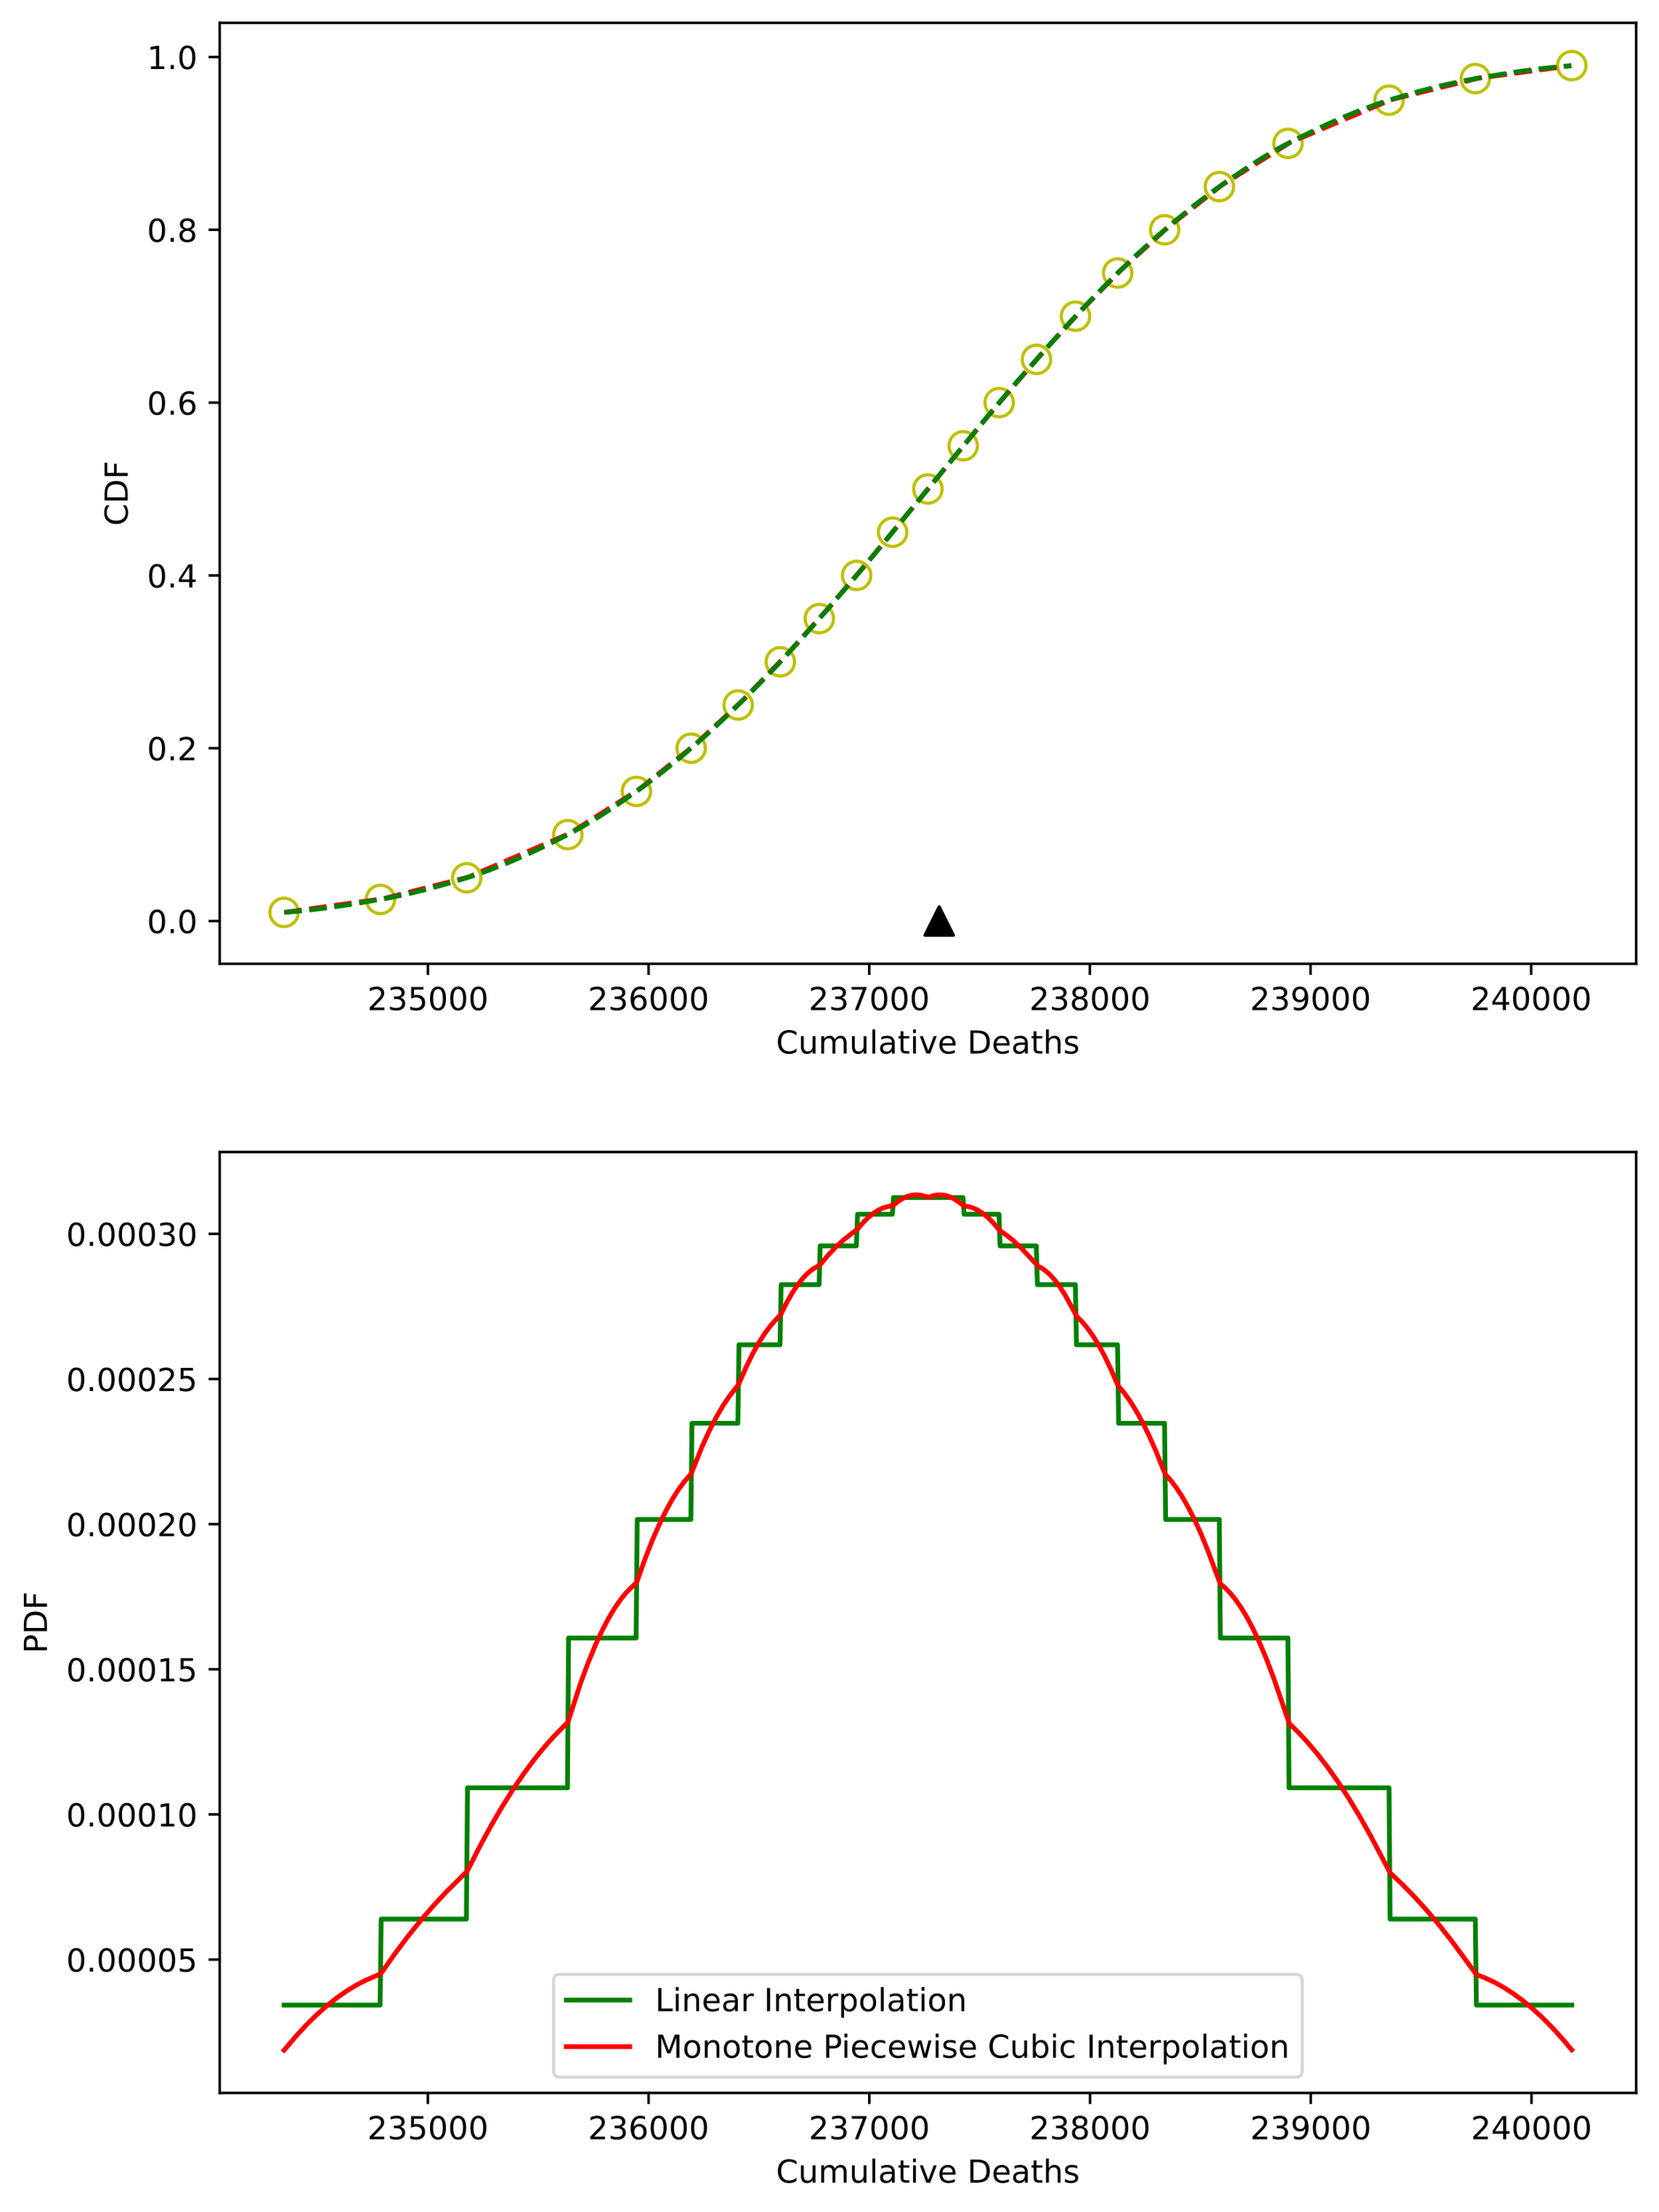 <?xml version="1.0" encoding="utf-8" standalone="no"?>
<!DOCTYPE svg PUBLIC "-//W3C//DTD SVG 1.1//EN"
  "http://www.w3.org/Graphics/SVG/1.1/DTD/svg11.dtd">
<!-- Created with matplotlib (https://matplotlib.org/) -->
<svg height="697.076pt" version="1.1" viewBox="0 0 522.831 697.076" width="522.831pt" xmlns="http://www.w3.org/2000/svg" xmlns:xlink="http://www.w3.org/1999/xlink">
 <defs>
  <style type="text/css">
*{stroke-linecap:butt;stroke-linejoin:round;}
  </style>
 </defs>
 <g id="figure_1">
  <g id="patch_1">
   <path d="M 0 697.076 
L 522.831 697.076 
L 522.831 0 
L 0 0 
z
" style="fill:#ffffff;"/>
  </g>
  <g id="axes_1">
   <g id="patch_2">
    <path d="M 69.231 303.709 
L 515.631 303.709 
L 515.631 7.2 
L 69.231 7.2 
z
" style="fill:#ffffff;"/>
   </g>
   <g id="PathCollection_1">
    <defs>
     <path d="M 0 4.472 
C 1.186 4.472 2.324 4.001 3.162 3.162 
C 4.001 2.324 4.472 1.186 4.472 0 
C 4.472 -1.186 4.001 -2.324 3.162 -3.162 
C 2.324 -4.001 1.186 -4.472 0 -4.472 
C -1.186 -4.472 -2.324 -4.001 -3.162 -3.162 
C -4.001 -2.324 -4.472 -1.186 -4.472 0 
C -4.472 1.186 -4.001 2.324 -3.162 3.162 
C -2.324 4.001 -1.186 4.472 0 4.472 
z
" id="C0_0_969ecefd0a"/>
    </defs>
    <g clip-path="url(#pbbb4de797e)">
     <use style="fill:none;stroke:#bfbf00;" x="89.522" xlink:href="#C0_0_969ecefd0a" y="287.509"/>
    </g>
    <g clip-path="url(#pbbb4de797e)">
     <use style="fill:none;stroke:#bfbf00;" x="119.91" xlink:href="#C0_0_969ecefd0a" y="283.424"/>
    </g>
    <g clip-path="url(#pbbb4de797e)">
     <use style="fill:none;stroke:#bfbf00;" x="147.099" xlink:href="#C0_0_969ecefd0a" y="276.618"/>
    </g>
    <g clip-path="url(#pbbb4de797e)">
     <use style="fill:none;stroke:#bfbf00;" x="178.947" xlink:href="#C0_0_969ecefd0a" y="263.004"/>
    </g>
    <g clip-path="url(#pbbb4de797e)">
     <use style="fill:none;stroke:#bfbf00;" x="200.573" xlink:href="#C0_0_969ecefd0a" y="249.39"/>
    </g>
    <g clip-path="url(#pbbb4de797e)">
     <use style="fill:none;stroke:#bfbf00;" x="217.818" xlink:href="#C0_0_969ecefd0a" y="235.776"/>
    </g>
    <g clip-path="url(#pbbb4de797e)">
     <use style="fill:none;stroke:#bfbf00;" x="232.629" xlink:href="#C0_0_969ecefd0a" y="222.162"/>
    </g>
    <g clip-path="url(#pbbb4de797e)">
     <use style="fill:none;stroke:#bfbf00;" x="245.911" xlink:href="#C0_0_969ecefd0a" y="208.548"/>
    </g>
    <g clip-path="url(#pbbb4de797e)">
     <use style="fill:none;stroke:#bfbf00;" x="258.219" xlink:href="#C0_0_969ecefd0a" y="194.935"/>
    </g>
    <g clip-path="url(#pbbb4de797e)">
     <use style="fill:none;stroke:#bfbf00;" x="269.971" xlink:href="#C0_0_969ecefd0a" y="181.321"/>
    </g>
    <g clip-path="url(#pbbb4de797e)">
     <use style="fill:none;stroke:#bfbf00;" x="281.305" xlink:href="#C0_0_969ecefd0a" y="167.707"/>
    </g>
    <g clip-path="url(#pbbb4de797e)">
     <use style="fill:none;stroke:#bfbf00;" x="292.431" xlink:href="#C0_0_969ecefd0a" y="154.093"/>
    </g>
    <g clip-path="url(#pbbb4de797e)">
     <use style="fill:none;stroke:#bfbf00;" x="303.557" xlink:href="#C0_0_969ecefd0a" y="140.479"/>
    </g>
    <g clip-path="url(#pbbb4de797e)">
     <use style="fill:none;stroke:#bfbf00;" x="314.892" xlink:href="#C0_0_969ecefd0a" y="126.866"/>
    </g>
    <g clip-path="url(#pbbb4de797e)">
     <use style="fill:none;stroke:#bfbf00;" x="326.643" xlink:href="#C0_0_969ecefd0a" y="113.252"/>
    </g>
    <g clip-path="url(#pbbb4de797e)">
     <use style="fill:none;stroke:#bfbf00;" x="338.952" xlink:href="#C0_0_969ecefd0a" y="99.638"/>
    </g>
    <g clip-path="url(#pbbb4de797e)">
     <use style="fill:none;stroke:#bfbf00;" x="352.233" xlink:href="#C0_0_969ecefd0a" y="86.024"/>
    </g>
    <g clip-path="url(#pbbb4de797e)">
     <use style="fill:none;stroke:#bfbf00;" x="367.044" xlink:href="#C0_0_969ecefd0a" y="72.41"/>
    </g>
    <g clip-path="url(#pbbb4de797e)">
     <use style="fill:none;stroke:#bfbf00;" x="384.29" xlink:href="#C0_0_969ecefd0a" y="58.796"/>
    </g>
    <g clip-path="url(#pbbb4de797e)">
     <use style="fill:none;stroke:#bfbf00;" x="405.916" xlink:href="#C0_0_969ecefd0a" y="45.183"/>
    </g>
    <g clip-path="url(#pbbb4de797e)">
     <use style="fill:none;stroke:#bfbf00;" x="437.764" xlink:href="#C0_0_969ecefd0a" y="31.569"/>
    </g>
    <g clip-path="url(#pbbb4de797e)">
     <use style="fill:none;stroke:#bfbf00;" x="464.953" xlink:href="#C0_0_969ecefd0a" y="24.762"/>
    </g>
    <g clip-path="url(#pbbb4de797e)">
     <use style="fill:none;stroke:#bfbf00;" x="495.34" xlink:href="#C0_0_969ecefd0a" y="20.678"/>
    </g>
   </g>
   <g id="PathCollection_2">
    <defs>
     <path d="M 0 -4.472 
L -4.472 4.472 
L 4.472 4.472 
z
" id="m67297401b1" style="stroke:#000000;"/>
    </defs>
    <g clip-path="url(#pbbb4de797e)">
     <use style="stroke:#000000;" x="295.978" xlink:href="#m67297401b1" y="290.231"/>
    </g>
   </g>
   <g id="matplotlib.axis_1">
    <g id="xtick_1">
     <g id="line2d_1">
      <defs>
       <path d="M 0 0 
L 0 3.5 
" id="m79d4f88372" style="stroke:#000000;stroke-width:0.8;"/>
      </defs>
      <g>
       <use style="stroke:#000000;stroke-width:0.8;" x="134.86" xlink:href="#m79d4f88372" y="303.709"/>
      </g>
     </g>
     <g id="text_1">
      <!-- 235000 -->
      <defs>
       <path d="M 19.188 8.297 
L 53.609 8.297 
L 53.609 0 
L 7.328 0 
L 7.328 8.297 
Q 12.938 14.109 22.625 23.891 
Q 32.328 33.688 34.812 36.531 
Q 39.547 41.844 41.422 45.531 
Q 43.312 49.219 43.312 52.781 
Q 43.312 58.594 39.234 62.25 
Q 35.156 65.922 28.609 65.922 
Q 23.969 65.922 18.812 64.312 
Q 13.672 62.703 7.812 59.422 
L 7.812 69.391 
Q 13.766 71.781 18.938 73 
Q 24.125 74.219 28.422 74.219 
Q 39.75 74.219 46.484 68.547 
Q 53.219 62.891 53.219 53.422 
Q 53.219 48.922 51.531 44.891 
Q 49.859 40.875 45.406 35.406 
Q 44.188 33.984 37.641 27.219 
Q 31.109 20.453 19.188 8.297 
z
" id="DejaVuSans-50"/>
       <path d="M 40.578 39.312 
Q 47.656 37.797 51.625 33 
Q 55.609 28.219 55.609 21.188 
Q 55.609 10.406 48.188 4.484 
Q 40.766 -1.422 27.094 -1.422 
Q 22.516 -1.422 17.656 -0.516 
Q 12.797 0.391 7.625 2.203 
L 7.625 11.719 
Q 11.719 9.328 16.594 8.109 
Q 21.484 6.891 26.812 6.891 
Q 36.078 6.891 40.938 10.547 
Q 45.797 14.203 45.797 21.188 
Q 45.797 27.641 41.281 31.266 
Q 36.766 34.906 28.719 34.906 
L 20.219 34.906 
L 20.219 43.016 
L 29.109 43.016 
Q 36.375 43.016 40.234 45.922 
Q 44.094 48.828 44.094 54.297 
Q 44.094 59.906 40.109 62.906 
Q 36.141 65.922 28.719 65.922 
Q 24.656 65.922 20.016 65.031 
Q 15.375 64.156 9.812 62.312 
L 9.812 71.094 
Q 15.438 72.656 20.344 73.438 
Q 25.25 74.219 29.594 74.219 
Q 40.828 74.219 47.359 69.109 
Q 53.906 64.016 53.906 55.328 
Q 53.906 49.266 50.438 45.094 
Q 46.969 40.922 40.578 39.312 
z
" id="DejaVuSans-51"/>
       <path d="M 10.797 72.906 
L 49.516 72.906 
L 49.516 64.594 
L 19.828 64.594 
L 19.828 46.734 
Q 21.969 47.469 24.109 47.828 
Q 26.266 48.188 28.422 48.188 
Q 40.625 48.188 47.75 41.5 
Q 54.891 34.812 54.891 23.391 
Q 54.891 11.625 47.562 5.094 
Q 40.234 -1.422 26.906 -1.422 
Q 22.312 -1.422 17.547 -0.641 
Q 12.797 0.141 7.719 1.703 
L 7.719 11.625 
Q 12.109 9.234 16.797 8.062 
Q 21.484 6.891 26.703 6.891 
Q 35.156 6.891 40.078 11.328 
Q 45.016 15.766 45.016 23.391 
Q 45.016 31 40.078 35.438 
Q 35.156 39.891 26.703 39.891 
Q 22.75 39.891 18.812 39.016 
Q 14.891 38.141 10.797 36.281 
z
" id="DejaVuSans-53"/>
       <path d="M 31.781 66.406 
Q 24.172 66.406 20.328 58.906 
Q 16.5 51.422 16.5 36.375 
Q 16.5 21.391 20.328 13.891 
Q 24.172 6.391 31.781 6.391 
Q 39.453 6.391 43.281 13.891 
Q 47.125 21.391 47.125 36.375 
Q 47.125 51.422 43.281 58.906 
Q 39.453 66.406 31.781 66.406 
z
M 31.781 74.219 
Q 44.047 74.219 50.516 64.516 
Q 56.984 54.828 56.984 36.375 
Q 56.984 17.969 50.516 8.266 
Q 44.047 -1.422 31.781 -1.422 
Q 19.531 -1.422 13.062 8.266 
Q 6.594 17.969 6.594 36.375 
Q 6.594 54.828 13.062 64.516 
Q 19.531 74.219 31.781 74.219 
z
" id="DejaVuSans-48"/>
      </defs>
      <g transform="translate(115.773 318.308)scale(0.1 -0.1)">
       <use xlink:href="#DejaVuSans-50"/>
       <use x="63.623" xlink:href="#DejaVuSans-51"/>
       <use x="127.246" xlink:href="#DejaVuSans-53"/>
       <use x="190.869" xlink:href="#DejaVuSans-48"/>
       <use x="254.492" xlink:href="#DejaVuSans-48"/>
       <use x="318.115" xlink:href="#DejaVuSans-48"/>
      </g>
     </g>
    </g>
    <g id="xtick_2">
     <g id="line2d_2">
      <g>
       <use style="stroke:#000000;stroke-width:0.8;" x="204.397" xlink:href="#m79d4f88372" y="303.709"/>
      </g>
     </g>
     <g id="text_2">
      <!-- 236000 -->
      <defs>
       <path d="M 33.016 40.375 
Q 26.375 40.375 22.484 35.828 
Q 18.609 31.297 18.609 23.391 
Q 18.609 15.531 22.484 10.953 
Q 26.375 6.391 33.016 6.391 
Q 39.656 6.391 43.531 10.953 
Q 47.406 15.531 47.406 23.391 
Q 47.406 31.297 43.531 35.828 
Q 39.656 40.375 33.016 40.375 
z
M 52.594 71.297 
L 52.594 62.312 
Q 48.875 64.062 45.094 64.984 
Q 41.312 65.922 37.594 65.922 
Q 27.828 65.922 22.672 59.328 
Q 17.531 52.734 16.797 39.406 
Q 19.672 43.656 24.016 45.922 
Q 28.375 48.188 33.594 48.188 
Q 44.578 48.188 50.953 41.516 
Q 57.328 34.859 57.328 23.391 
Q 57.328 12.156 50.688 5.359 
Q 44.047 -1.422 33.016 -1.422 
Q 20.359 -1.422 13.672 8.266 
Q 6.984 17.969 6.984 36.375 
Q 6.984 53.656 15.188 63.938 
Q 23.391 74.219 37.203 74.219 
Q 40.922 74.219 44.703 73.484 
Q 48.484 72.75 52.594 71.297 
z
" id="DejaVuSans-54"/>
      </defs>
      <g transform="translate(185.31 318.308)scale(0.1 -0.1)">
       <use xlink:href="#DejaVuSans-50"/>
       <use x="63.623" xlink:href="#DejaVuSans-51"/>
       <use x="127.246" xlink:href="#DejaVuSans-54"/>
       <use x="190.869" xlink:href="#DejaVuSans-48"/>
       <use x="254.492" xlink:href="#DejaVuSans-48"/>
       <use x="318.115" xlink:href="#DejaVuSans-48"/>
      </g>
     </g>
    </g>
    <g id="xtick_3">
     <g id="line2d_3">
      <g>
       <use style="stroke:#000000;stroke-width:0.8;" x="273.934" xlink:href="#m79d4f88372" y="303.709"/>
      </g>
     </g>
     <g id="text_3">
      <!-- 237000 -->
      <defs>
       <path d="M 8.203 72.906 
L 55.078 72.906 
L 55.078 68.703 
L 28.609 0 
L 18.312 0 
L 43.219 64.594 
L 8.203 64.594 
z
" id="DejaVuSans-55"/>
      </defs>
      <g transform="translate(254.847 318.308)scale(0.1 -0.1)">
       <use xlink:href="#DejaVuSans-50"/>
       <use x="63.623" xlink:href="#DejaVuSans-51"/>
       <use x="127.246" xlink:href="#DejaVuSans-55"/>
       <use x="190.869" xlink:href="#DejaVuSans-48"/>
       <use x="254.492" xlink:href="#DejaVuSans-48"/>
       <use x="318.115" xlink:href="#DejaVuSans-48"/>
      </g>
     </g>
    </g>
    <g id="xtick_4">
     <g id="line2d_4">
      <g>
       <use style="stroke:#000000;stroke-width:0.8;" x="343.471" xlink:href="#m79d4f88372" y="303.709"/>
      </g>
     </g>
     <g id="text_4">
      <!-- 238000 -->
      <defs>
       <path d="M 31.781 34.625 
Q 24.75 34.625 20.719 30.859 
Q 16.703 27.094 16.703 20.516 
Q 16.703 13.922 20.719 10.156 
Q 24.75 6.391 31.781 6.391 
Q 38.812 6.391 42.859 10.172 
Q 46.922 13.969 46.922 20.516 
Q 46.922 27.094 42.891 30.859 
Q 38.875 34.625 31.781 34.625 
z
M 21.922 38.812 
Q 15.578 40.375 12.031 44.719 
Q 8.5 49.078 8.5 55.328 
Q 8.5 64.062 14.719 69.141 
Q 20.953 74.219 31.781 74.219 
Q 42.672 74.219 48.875 69.141 
Q 55.078 64.062 55.078 55.328 
Q 55.078 49.078 51.531 44.719 
Q 48 40.375 41.703 38.812 
Q 48.828 37.156 52.797 32.312 
Q 56.781 27.484 56.781 20.516 
Q 56.781 9.906 50.312 4.234 
Q 43.844 -1.422 31.781 -1.422 
Q 19.734 -1.422 13.25 4.234 
Q 6.781 9.906 6.781 20.516 
Q 6.781 27.484 10.781 32.312 
Q 14.797 37.156 21.922 38.812 
z
M 18.312 54.391 
Q 18.312 48.734 21.844 45.562 
Q 25.391 42.391 31.781 42.391 
Q 38.141 42.391 41.719 45.562 
Q 45.312 48.734 45.312 54.391 
Q 45.312 60.062 41.719 63.234 
Q 38.141 66.406 31.781 66.406 
Q 25.391 66.406 21.844 63.234 
Q 18.312 60.062 18.312 54.391 
z
" id="DejaVuSans-56"/>
      </defs>
      <g transform="translate(324.384 318.308)scale(0.1 -0.1)">
       <use xlink:href="#DejaVuSans-50"/>
       <use x="63.623" xlink:href="#DejaVuSans-51"/>
       <use x="127.246" xlink:href="#DejaVuSans-56"/>
       <use x="190.869" xlink:href="#DejaVuSans-48"/>
       <use x="254.492" xlink:href="#DejaVuSans-48"/>
       <use x="318.115" xlink:href="#DejaVuSans-48"/>
      </g>
     </g>
    </g>
    <g id="xtick_5">
     <g id="line2d_5">
      <g>
       <use style="stroke:#000000;stroke-width:0.8;" x="413.008" xlink:href="#m79d4f88372" y="303.709"/>
      </g>
     </g>
     <g id="text_5">
      <!-- 239000 -->
      <defs>
       <path d="M 10.984 1.516 
L 10.984 10.5 
Q 14.703 8.734 18.5 7.812 
Q 22.312 6.891 25.984 6.891 
Q 35.75 6.891 40.891 13.453 
Q 46.047 20.016 46.781 33.406 
Q 43.953 29.203 39.594 26.953 
Q 35.25 24.703 29.984 24.703 
Q 19.047 24.703 12.672 31.312 
Q 6.297 37.938 6.297 49.422 
Q 6.297 60.641 12.938 67.422 
Q 19.578 74.219 30.609 74.219 
Q 43.266 74.219 49.922 64.516 
Q 56.594 54.828 56.594 36.375 
Q 56.594 19.141 48.406 8.859 
Q 40.234 -1.422 26.422 -1.422 
Q 22.703 -1.422 18.891 -0.688 
Q 15.094 0.047 10.984 1.516 
z
M 30.609 32.422 
Q 37.25 32.422 41.125 36.953 
Q 45.016 41.5 45.016 49.422 
Q 45.016 57.281 41.125 61.844 
Q 37.25 66.406 30.609 66.406 
Q 23.969 66.406 20.094 61.844 
Q 16.219 57.281 16.219 49.422 
Q 16.219 41.5 20.094 36.953 
Q 23.969 32.422 30.609 32.422 
z
" id="DejaVuSans-57"/>
      </defs>
      <g transform="translate(393.921 318.308)scale(0.1 -0.1)">
       <use xlink:href="#DejaVuSans-50"/>
       <use x="63.623" xlink:href="#DejaVuSans-51"/>
       <use x="127.246" xlink:href="#DejaVuSans-57"/>
       <use x="190.869" xlink:href="#DejaVuSans-48"/>
       <use x="254.492" xlink:href="#DejaVuSans-48"/>
       <use x="318.115" xlink:href="#DejaVuSans-48"/>
      </g>
     </g>
    </g>
    <g id="xtick_6">
     <g id="line2d_6">
      <g>
       <use style="stroke:#000000;stroke-width:0.8;" x="482.546" xlink:href="#m79d4f88372" y="303.709"/>
      </g>
     </g>
     <g id="text_6">
      <!-- 240000 -->
      <defs>
       <path d="M 37.797 64.312 
L 12.891 25.391 
L 37.797 25.391 
z
M 35.203 72.906 
L 47.609 72.906 
L 47.609 25.391 
L 58.016 25.391 
L 58.016 17.188 
L 47.609 17.188 
L 47.609 0 
L 37.797 0 
L 37.797 17.188 
L 4.891 17.188 
L 4.891 26.703 
z
" id="DejaVuSans-52"/>
      </defs>
      <g transform="translate(463.458 318.308)scale(0.1 -0.1)">
       <use xlink:href="#DejaVuSans-50"/>
       <use x="63.623" xlink:href="#DejaVuSans-52"/>
       <use x="127.246" xlink:href="#DejaVuSans-48"/>
       <use x="190.869" xlink:href="#DejaVuSans-48"/>
       <use x="254.492" xlink:href="#DejaVuSans-48"/>
       <use x="318.115" xlink:href="#DejaVuSans-48"/>
      </g>
     </g>
    </g>
    <g id="text_7">
     <!-- Cumulative Deaths -->
     <defs>
      <path d="M 64.406 67.281 
L 64.406 56.891 
Q 59.422 61.531 53.781 63.812 
Q 48.141 66.109 41.797 66.109 
Q 29.297 66.109 22.656 58.469 
Q 16.016 50.828 16.016 36.375 
Q 16.016 21.969 22.656 14.328 
Q 29.297 6.688 41.797 6.688 
Q 48.141 6.688 53.781 8.984 
Q 59.422 11.281 64.406 15.922 
L 64.406 5.609 
Q 59.234 2.094 53.438 0.328 
Q 47.656 -1.422 41.219 -1.422 
Q 24.656 -1.422 15.125 8.703 
Q 5.609 18.844 5.609 36.375 
Q 5.609 53.953 15.125 64.078 
Q 24.656 74.219 41.219 74.219 
Q 47.75 74.219 53.531 72.484 
Q 59.328 70.75 64.406 67.281 
z
" id="DejaVuSans-67"/>
      <path d="M 8.5 21.578 
L 8.5 54.688 
L 17.484 54.688 
L 17.484 21.922 
Q 17.484 14.156 20.5 10.266 
Q 23.531 6.391 29.594 6.391 
Q 36.859 6.391 41.078 11.031 
Q 45.312 15.672 45.312 23.688 
L 45.312 54.688 
L 54.297 54.688 
L 54.297 0 
L 45.312 0 
L 45.312 8.406 
Q 42.047 3.422 37.719 1 
Q 33.406 -1.422 27.688 -1.422 
Q 18.266 -1.422 13.375 4.438 
Q 8.5 10.297 8.5 21.578 
z
M 31.109 56 
z
" id="DejaVuSans-117"/>
      <path d="M 52 44.188 
Q 55.375 50.25 60.062 53.125 
Q 64.75 56 71.094 56 
Q 79.641 56 84.281 50.016 
Q 88.922 44.047 88.922 33.016 
L 88.922 0 
L 79.891 0 
L 79.891 32.719 
Q 79.891 40.578 77.094 44.375 
Q 74.312 48.188 68.609 48.188 
Q 61.625 48.188 57.562 43.547 
Q 53.516 38.922 53.516 30.906 
L 53.516 0 
L 44.484 0 
L 44.484 32.719 
Q 44.484 40.625 41.703 44.406 
Q 38.922 48.188 33.109 48.188 
Q 26.219 48.188 22.156 43.531 
Q 18.109 38.875 18.109 30.906 
L 18.109 0 
L 9.078 0 
L 9.078 54.688 
L 18.109 54.688 
L 18.109 46.188 
Q 21.188 51.219 25.484 53.609 
Q 29.781 56 35.688 56 
Q 41.656 56 45.828 52.969 
Q 50 49.953 52 44.188 
z
" id="DejaVuSans-109"/>
      <path d="M 9.422 75.984 
L 18.406 75.984 
L 18.406 0 
L 9.422 0 
z
" id="DejaVuSans-108"/>
      <path d="M 34.281 27.484 
Q 23.391 27.484 19.188 25 
Q 14.984 22.516 14.984 16.5 
Q 14.984 11.719 18.141 8.906 
Q 21.297 6.109 26.703 6.109 
Q 34.188 6.109 38.703 11.406 
Q 43.219 16.703 43.219 25.484 
L 43.219 27.484 
z
M 52.203 31.203 
L 52.203 0 
L 43.219 0 
L 43.219 8.297 
Q 40.141 3.328 35.547 0.953 
Q 30.953 -1.422 24.312 -1.422 
Q 15.922 -1.422 10.953 3.297 
Q 6 8.016 6 15.922 
Q 6 25.141 12.172 29.828 
Q 18.359 34.516 30.609 34.516 
L 43.219 34.516 
L 43.219 35.406 
Q 43.219 41.609 39.141 45 
Q 35.062 48.391 27.688 48.391 
Q 23 48.391 18.547 47.266 
Q 14.109 46.141 10.016 43.891 
L 10.016 52.203 
Q 14.938 54.109 19.578 55.047 
Q 24.219 56 28.609 56 
Q 40.484 56 46.344 49.844 
Q 52.203 43.703 52.203 31.203 
z
" id="DejaVuSans-97"/>
      <path d="M 18.312 70.219 
L 18.312 54.688 
L 36.812 54.688 
L 36.812 47.703 
L 18.312 47.703 
L 18.312 18.016 
Q 18.312 11.328 20.141 9.422 
Q 21.969 7.516 27.594 7.516 
L 36.812 7.516 
L 36.812 0 
L 27.594 0 
Q 17.188 0 13.234 3.875 
Q 9.281 7.766 9.281 18.016 
L 9.281 47.703 
L 2.688 47.703 
L 2.688 54.688 
L 9.281 54.688 
L 9.281 70.219 
z
" id="DejaVuSans-116"/>
      <path d="M 9.422 54.688 
L 18.406 54.688 
L 18.406 0 
L 9.422 0 
z
M 9.422 75.984 
L 18.406 75.984 
L 18.406 64.594 
L 9.422 64.594 
z
" id="DejaVuSans-105"/>
      <path d="M 2.984 54.688 
L 12.5 54.688 
L 29.594 8.797 
L 46.688 54.688 
L 56.203 54.688 
L 35.688 0 
L 23.484 0 
z
" id="DejaVuSans-118"/>
      <path d="M 56.203 29.594 
L 56.203 25.203 
L 14.891 25.203 
Q 15.484 15.922 20.484 11.062 
Q 25.484 6.203 34.422 6.203 
Q 39.594 6.203 44.453 7.469 
Q 49.312 8.734 54.109 11.281 
L 54.109 2.781 
Q 49.266 0.734 44.188 -0.344 
Q 39.109 -1.422 33.891 -1.422 
Q 20.797 -1.422 13.156 6.188 
Q 5.516 13.812 5.516 26.812 
Q 5.516 40.234 12.766 48.109 
Q 20.016 56 32.328 56 
Q 43.359 56 49.781 48.891 
Q 56.203 41.797 56.203 29.594 
z
M 47.219 32.234 
Q 47.125 39.594 43.094 43.984 
Q 39.062 48.391 32.422 48.391 
Q 24.906 48.391 20.391 44.141 
Q 15.875 39.891 15.188 32.172 
z
" id="DejaVuSans-101"/>
      <path id="DejaVuSans-32"/>
      <path d="M 19.672 64.797 
L 19.672 8.109 
L 31.594 8.109 
Q 46.688 8.109 53.688 14.938 
Q 60.688 21.781 60.688 36.531 
Q 60.688 51.172 53.688 57.984 
Q 46.688 64.797 31.594 64.797 
z
M 9.812 72.906 
L 30.078 72.906 
Q 51.266 72.906 61.172 64.094 
Q 71.094 55.281 71.094 36.531 
Q 71.094 17.672 61.125 8.828 
Q 51.172 0 30.078 0 
L 9.812 0 
z
" id="DejaVuSans-68"/>
      <path d="M 54.891 33.016 
L 54.891 0 
L 45.906 0 
L 45.906 32.719 
Q 45.906 40.484 42.875 44.328 
Q 39.844 48.188 33.797 48.188 
Q 26.516 48.188 22.312 43.547 
Q 18.109 38.922 18.109 30.906 
L 18.109 0 
L 9.078 0 
L 9.078 75.984 
L 18.109 75.984 
L 18.109 46.188 
Q 21.344 51.125 25.703 53.562 
Q 30.078 56 35.797 56 
Q 45.219 56 50.047 50.172 
Q 54.891 44.344 54.891 33.016 
z
" id="DejaVuSans-104"/>
      <path d="M 44.281 53.078 
L 44.281 44.578 
Q 40.484 46.531 36.375 47.5 
Q 32.281 48.484 27.875 48.484 
Q 21.188 48.484 17.844 46.438 
Q 14.5 44.391 14.5 40.281 
Q 14.5 37.156 16.891 35.375 
Q 19.281 33.594 26.516 31.984 
L 29.594 31.297 
Q 39.156 29.25 43.188 25.516 
Q 47.219 21.781 47.219 15.094 
Q 47.219 7.469 41.188 3.016 
Q 35.156 -1.422 24.609 -1.422 
Q 20.219 -1.422 15.453 -0.562 
Q 10.688 0.297 5.422 2 
L 5.422 11.281 
Q 10.406 8.688 15.234 7.391 
Q 20.062 6.109 24.812 6.109 
Q 31.156 6.109 34.562 8.281 
Q 37.984 10.453 37.984 14.406 
Q 37.984 18.062 35.516 20.016 
Q 33.062 21.969 24.703 23.781 
L 21.578 24.516 
Q 13.234 26.266 9.516 29.906 
Q 5.812 33.547 5.812 39.891 
Q 5.812 47.609 11.281 51.797 
Q 16.75 56 26.812 56 
Q 31.781 56 36.172 55.266 
Q 40.578 54.547 44.281 53.078 
z
" id="DejaVuSans-115"/>
     </defs>
     <g transform="translate(244.58 331.986)scale(0.1 -0.1)">
      <use xlink:href="#DejaVuSans-67"/>
      <use x="69.824" xlink:href="#DejaVuSans-117"/>
      <use x="133.203" xlink:href="#DejaVuSans-109"/>
      <use x="230.615" xlink:href="#DejaVuSans-117"/>
      <use x="293.994" xlink:href="#DejaVuSans-108"/>
      <use x="321.777" xlink:href="#DejaVuSans-97"/>
      <use x="383.057" xlink:href="#DejaVuSans-116"/>
      <use x="422.266" xlink:href="#DejaVuSans-105"/>
      <use x="450.049" xlink:href="#DejaVuSans-118"/>
      <use x="509.229" xlink:href="#DejaVuSans-101"/>
      <use x="570.752" xlink:href="#DejaVuSans-32"/>
      <use x="602.539" xlink:href="#DejaVuSans-68"/>
      <use x="679.541" xlink:href="#DejaVuSans-101"/>
      <use x="741.064" xlink:href="#DejaVuSans-97"/>
      <use x="802.344" xlink:href="#DejaVuSans-116"/>
      <use x="841.553" xlink:href="#DejaVuSans-104"/>
      <use x="904.932" xlink:href="#DejaVuSans-115"/>
     </g>
    </g>
   </g>
   <g id="matplotlib.axis_2">
    <g id="ytick_1">
     <g id="line2d_7">
      <defs>
       <path d="M 0 0 
L -3.5 0 
" id="ma97a678e8d" style="stroke:#000000;stroke-width:0.8;"/>
      </defs>
      <g>
       <use style="stroke:#000000;stroke-width:0.8;" x="69.231" xlink:href="#ma97a678e8d" y="290.231"/>
      </g>
     </g>
     <g id="text_8">
      <!-- 0.0 -->
      <defs>
       <path d="M 10.688 12.406 
L 21 12.406 
L 21 0 
L 10.688 0 
z
" id="DejaVuSans-46"/>
      </defs>
      <g transform="translate(46.328 294.031)scale(0.1 -0.1)">
       <use xlink:href="#DejaVuSans-48"/>
       <use x="63.623" xlink:href="#DejaVuSans-46"/>
       <use x="95.41" xlink:href="#DejaVuSans-48"/>
      </g>
     </g>
    </g>
    <g id="ytick_2">
     <g id="line2d_8">
      <g>
       <use style="stroke:#000000;stroke-width:0.8;" x="69.231" xlink:href="#ma97a678e8d" y="235.776"/>
      </g>
     </g>
     <g id="text_9">
      <!-- 0.2 -->
      <g transform="translate(46.328 239.575)scale(0.1 -0.1)">
       <use xlink:href="#DejaVuSans-48"/>
       <use x="63.623" xlink:href="#DejaVuSans-46"/>
       <use x="95.41" xlink:href="#DejaVuSans-50"/>
      </g>
     </g>
    </g>
    <g id="ytick_3">
     <g id="line2d_9">
      <g>
       <use style="stroke:#000000;stroke-width:0.8;" x="69.231" xlink:href="#ma97a678e8d" y="181.321"/>
      </g>
     </g>
     <g id="text_10">
      <!-- 0.4 -->
      <g transform="translate(46.328 185.12)scale(0.1 -0.1)">
       <use xlink:href="#DejaVuSans-48"/>
       <use x="63.623" xlink:href="#DejaVuSans-46"/>
       <use x="95.41" xlink:href="#DejaVuSans-52"/>
      </g>
     </g>
    </g>
    <g id="ytick_4">
     <g id="line2d_10">
      <g>
       <use style="stroke:#000000;stroke-width:0.8;" x="69.231" xlink:href="#ma97a678e8d" y="126.866"/>
      </g>
     </g>
     <g id="text_11">
      <!-- 0.6 -->
      <g transform="translate(46.328 130.665)scale(0.1 -0.1)">
       <use xlink:href="#DejaVuSans-48"/>
       <use x="63.623" xlink:href="#DejaVuSans-46"/>
       <use x="95.41" xlink:href="#DejaVuSans-54"/>
      </g>
     </g>
    </g>
    <g id="ytick_5">
     <g id="line2d_11">
      <g>
       <use style="stroke:#000000;stroke-width:0.8;" x="69.231" xlink:href="#ma97a678e8d" y="72.41"/>
      </g>
     </g>
     <g id="text_12">
      <!-- 0.8 -->
      <g transform="translate(46.328 76.209)scale(0.1 -0.1)">
       <use xlink:href="#DejaVuSans-48"/>
       <use x="63.623" xlink:href="#DejaVuSans-46"/>
       <use x="95.41" xlink:href="#DejaVuSans-56"/>
      </g>
     </g>
    </g>
    <g id="ytick_6">
     <g id="line2d_12">
      <g>
       <use style="stroke:#000000;stroke-width:0.8;" x="69.231" xlink:href="#ma97a678e8d" y="17.955"/>
      </g>
     </g>
     <g id="text_13">
      <!-- 1.0 -->
      <defs>
       <path d="M 12.406 8.297 
L 28.516 8.297 
L 28.516 63.922 
L 10.984 60.406 
L 10.984 69.391 
L 28.422 72.906 
L 38.281 72.906 
L 38.281 8.297 
L 54.391 8.297 
L 54.391 0 
L 12.406 0 
z
" id="DejaVuSans-49"/>
      </defs>
      <g transform="translate(46.328 21.754)scale(0.1 -0.1)">
       <use xlink:href="#DejaVuSans-49"/>
       <use x="63.623" xlink:href="#DejaVuSans-46"/>
       <use x="95.41" xlink:href="#DejaVuSans-48"/>
      </g>
     </g>
    </g>
    <g id="text_14">
     <!-- CDF -->
     <defs>
      <path d="M 9.812 72.906 
L 51.703 72.906 
L 51.703 64.594 
L 19.672 64.594 
L 19.672 43.109 
L 48.578 43.109 
L 48.578 34.812 
L 19.672 34.812 
L 19.672 0 
L 9.812 0 
z
" id="DejaVuSans-70"/>
     </defs>
     <g transform="translate(40.248 165.672)rotate(-90)scale(0.1 -0.1)">
      <use xlink:href="#DejaVuSans-67"/>
      <use x="69.824" xlink:href="#DejaVuSans-68"/>
      <use x="146.826" xlink:href="#DejaVuSans-70"/>
     </g>
    </g>
   </g>
   <g id="line2d_13">
    <path clip-path="url(#pbbb4de797e)" d="M 89.557 287.504 
L 120.849 283.189 
L 147.69 276.365 
L 179.538 262.632 
L 201.372 248.759 
L 218.896 234.785 
L 233.985 220.772 
L 247.823 206.433 
L 261.383 191.269 
L 273.9 176.602 
L 288.989 158.305 
L 311.311 131.167 
L 318.96 122.153 
L 329.877 109.675 
L 340.933 97.606 
L 353.728 84.65 
L 368.192 71.504 
L 385.159 58.249 
L 406.507 44.93 
L 438.424 31.403 
L 465.891 24.636 
L 495.236 20.692 
L 495.236 20.692 
" style="fill:none;stroke:#ff0000;stroke-dasharray:5.55,2.4;stroke-dashoffset:0;stroke-width:1.5;"/>
   </g>
   <g id="line2d_14">
    <path clip-path="url(#pbbb4de797e)" d="M 89.557 287.506 
L 96.232 286.904 
L 103.603 286.01 
L 112.017 284.758 
L 122.031 283.037 
L 128.22 281.754 
L 134.756 280.168 
L 141.71 278.25 
L 148.942 276.025 
L 154.296 274.143 
L 159.998 271.897 
L 166.117 269.242 
L 172.793 266.096 
L 180.025 262.44 
L 184.405 259.992 
L 189.343 256.971 
L 195.114 253.169 
L 202.276 248.173 
L 207.214 244.46 
L 212.916 239.887 
L 219.73 234.128 
L 225.224 229.19 
L 231.83 222.937 
L 237.879 216.936 
L 244.833 209.694 
L 251.648 202.308 
L 260.618 192.204 
L 269.658 181.69 
L 278.767 170.782 
L 294.065 152.091 
L 311.241 131.205 
L 320.42 120.392 
L 329.251 110.308 
L 337.456 101.239 
L 344.758 93.535 
L 351.155 87.076 
L 357.9 80.614 
L 364.02 75.035 
L 369.652 70.207 
L 376.258 64.817 
L 381.682 60.673 
L 386.967 56.926 
L 393.851 52.288 
L 399.275 48.895 
L 404.003 46.194 
L 409.08 43.572 
L 416.311 40.064 
L 422.778 37.168 
L 428.759 34.73 
L 434.322 32.699 
L 439.815 30.934 
L 447.186 28.796 
L 454.07 27.03 
L 460.537 25.599 
L 466.865 24.428 
L 477.156 22.761 
L 485.362 21.652 
L 492.524 20.904 
L 495.236 20.685 
L 495.236 20.685 
" style="fill:none;stroke:#008000;stroke-dasharray:5.55,2.4;stroke-dashoffset:0;stroke-width:1.5;"/>
   </g>
   <g id="patch_3">
    <path d="M 69.231 303.709 
L 69.231 7.2 
" style="fill:none;stroke:#000000;stroke-linecap:square;stroke-linejoin:miter;stroke-width:0.8;"/>
   </g>
   <g id="patch_4">
    <path d="M 515.631 303.709 
L 515.631 7.2 
" style="fill:none;stroke:#000000;stroke-linecap:square;stroke-linejoin:miter;stroke-width:0.8;"/>
   </g>
   <g id="patch_5">
    <path d="M 69.231 303.709 
L 515.631 303.709 
" style="fill:none;stroke:#000000;stroke-linecap:square;stroke-linejoin:miter;stroke-width:0.8;"/>
   </g>
   <g id="patch_6">
    <path d="M 69.231 7.2 
L 515.631 7.2 
" style="fill:none;stroke:#000000;stroke-linecap:square;stroke-linejoin:miter;stroke-width:0.8;"/>
   </g>
  </g>
  <g id="axes_2">
   <g id="patch_7">
    <path d="M 69.231 659.52 
L 515.631 659.52 
L 515.631 363.011 
L 69.231 363.011 
z
" style="fill:#ffffff;"/>
   </g>
   <g id="matplotlib.axis_3">
    <g id="xtick_7">
     <g id="line2d_15">
      <g>
       <use style="stroke:#000000;stroke-width:0.8;" x="134.841" xlink:href="#m79d4f88372" y="659.52"/>
      </g>
     </g>
     <g id="text_15">
      <!-- 235000 -->
      <g transform="translate(115.754 674.118)scale(0.1 -0.1)">
       <use xlink:href="#DejaVuSans-50"/>
       <use x="63.623" xlink:href="#DejaVuSans-51"/>
       <use x="127.246" xlink:href="#DejaVuSans-53"/>
       <use x="190.869" xlink:href="#DejaVuSans-48"/>
       <use x="254.492" xlink:href="#DejaVuSans-48"/>
       <use x="318.115" xlink:href="#DejaVuSans-48"/>
      </g>
     </g>
    </g>
    <g id="xtick_8">
     <g id="line2d_16">
      <g>
       <use style="stroke:#000000;stroke-width:0.8;" x="204.402" xlink:href="#m79d4f88372" y="659.52"/>
      </g>
     </g>
     <g id="text_16">
      <!-- 236000 -->
      <g transform="translate(185.314 674.118)scale(0.1 -0.1)">
       <use xlink:href="#DejaVuSans-50"/>
       <use x="63.623" xlink:href="#DejaVuSans-51"/>
       <use x="127.246" xlink:href="#DejaVuSans-54"/>
       <use x="190.869" xlink:href="#DejaVuSans-48"/>
       <use x="254.492" xlink:href="#DejaVuSans-48"/>
       <use x="318.115" xlink:href="#DejaVuSans-48"/>
      </g>
     </g>
    </g>
    <g id="xtick_9">
     <g id="line2d_17">
      <g>
       <use style="stroke:#000000;stroke-width:0.8;" x="273.963" xlink:href="#m79d4f88372" y="659.52"/>
      </g>
     </g>
     <g id="text_17">
      <!-- 237000 -->
      <g transform="translate(254.875 674.118)scale(0.1 -0.1)">
       <use xlink:href="#DejaVuSans-50"/>
       <use x="63.623" xlink:href="#DejaVuSans-51"/>
       <use x="127.246" xlink:href="#DejaVuSans-55"/>
       <use x="190.869" xlink:href="#DejaVuSans-48"/>
       <use x="254.492" xlink:href="#DejaVuSans-48"/>
       <use x="318.115" xlink:href="#DejaVuSans-48"/>
      </g>
     </g>
    </g>
    <g id="xtick_10">
     <g id="line2d_18">
      <g>
       <use style="stroke:#000000;stroke-width:0.8;" x="343.524" xlink:href="#m79d4f88372" y="659.52"/>
      </g>
     </g>
     <g id="text_18">
      <!-- 238000 -->
      <g transform="translate(324.436 674.118)scale(0.1 -0.1)">
       <use xlink:href="#DejaVuSans-50"/>
       <use x="63.623" xlink:href="#DejaVuSans-51"/>
       <use x="127.246" xlink:href="#DejaVuSans-56"/>
       <use x="190.869" xlink:href="#DejaVuSans-48"/>
       <use x="254.492" xlink:href="#DejaVuSans-48"/>
       <use x="318.115" xlink:href="#DejaVuSans-48"/>
      </g>
     </g>
    </g>
    <g id="xtick_11">
     <g id="line2d_19">
      <g>
       <use style="stroke:#000000;stroke-width:0.8;" x="413.085" xlink:href="#m79d4f88372" y="659.52"/>
      </g>
     </g>
     <g id="text_19">
      <!-- 239000 -->
      <g transform="translate(393.997 674.118)scale(0.1 -0.1)">
       <use xlink:href="#DejaVuSans-50"/>
       <use x="63.623" xlink:href="#DejaVuSans-51"/>
       <use x="127.246" xlink:href="#DejaVuSans-57"/>
       <use x="190.869" xlink:href="#DejaVuSans-48"/>
       <use x="254.492" xlink:href="#DejaVuSans-48"/>
       <use x="318.115" xlink:href="#DejaVuSans-48"/>
      </g>
     </g>
    </g>
    <g id="xtick_12">
     <g id="line2d_20">
      <g>
       <use style="stroke:#000000;stroke-width:0.8;" x="482.645" xlink:href="#m79d4f88372" y="659.52"/>
      </g>
     </g>
     <g id="text_20">
      <!-- 240000 -->
      <g transform="translate(463.558 674.118)scale(0.1 -0.1)">
       <use xlink:href="#DejaVuSans-50"/>
       <use x="63.623" xlink:href="#DejaVuSans-52"/>
       <use x="127.246" xlink:href="#DejaVuSans-48"/>
       <use x="190.869" xlink:href="#DejaVuSans-48"/>
       <use x="254.492" xlink:href="#DejaVuSans-48"/>
       <use x="318.115" xlink:href="#DejaVuSans-48"/>
      </g>
     </g>
    </g>
    <g id="text_21">
     <!-- Cumulative Deaths -->
     <g transform="translate(244.58 687.797)scale(0.1 -0.1)">
      <use xlink:href="#DejaVuSans-67"/>
      <use x="69.824" xlink:href="#DejaVuSans-117"/>
      <use x="133.203" xlink:href="#DejaVuSans-109"/>
      <use x="230.615" xlink:href="#DejaVuSans-117"/>
      <use x="293.994" xlink:href="#DejaVuSans-108"/>
      <use x="321.777" xlink:href="#DejaVuSans-97"/>
      <use x="383.057" xlink:href="#DejaVuSans-116"/>
      <use x="422.266" xlink:href="#DejaVuSans-105"/>
      <use x="450.049" xlink:href="#DejaVuSans-118"/>
      <use x="509.229" xlink:href="#DejaVuSans-101"/>
      <use x="570.752" xlink:href="#DejaVuSans-32"/>
      <use x="602.539" xlink:href="#DejaVuSans-68"/>
      <use x="679.541" xlink:href="#DejaVuSans-101"/>
      <use x="741.064" xlink:href="#DejaVuSans-97"/>
      <use x="802.344" xlink:href="#DejaVuSans-116"/>
      <use x="841.553" xlink:href="#DejaVuSans-104"/>
      <use x="904.932" xlink:href="#DejaVuSans-115"/>
     </g>
    </g>
   </g>
   <g id="matplotlib.axis_4">
    <g id="ytick_7">
     <g id="line2d_21">
      <g>
       <use style="stroke:#000000;stroke-width:0.8;" x="69.231" xlink:href="#ma97a678e8d" y="617.493"/>
      </g>
     </g>
     <g id="text_22">
      <!-- 0.00005 -->
      <g transform="translate(20.878 621.292)scale(0.1 -0.1)">
       <use xlink:href="#DejaVuSans-48"/>
       <use x="63.623" xlink:href="#DejaVuSans-46"/>
       <use x="95.41" xlink:href="#DejaVuSans-48"/>
       <use x="159.033" xlink:href="#DejaVuSans-48"/>
       <use x="222.656" xlink:href="#DejaVuSans-48"/>
       <use x="286.279" xlink:href="#DejaVuSans-48"/>
       <use x="349.902" xlink:href="#DejaVuSans-53"/>
      </g>
     </g>
    </g>
    <g id="ytick_8">
     <g id="line2d_22">
      <g>
       <use style="stroke:#000000;stroke-width:0.8;" x="69.231" xlink:href="#ma97a678e8d" y="571.755"/>
      </g>
     </g>
     <g id="text_23">
      <!-- 0.00010 -->
      <g transform="translate(20.878 575.555)scale(0.1 -0.1)">
       <use xlink:href="#DejaVuSans-48"/>
       <use x="63.623" xlink:href="#DejaVuSans-46"/>
       <use x="95.41" xlink:href="#DejaVuSans-48"/>
       <use x="159.033" xlink:href="#DejaVuSans-48"/>
       <use x="222.656" xlink:href="#DejaVuSans-48"/>
       <use x="286.279" xlink:href="#DejaVuSans-49"/>
       <use x="349.902" xlink:href="#DejaVuSans-48"/>
      </g>
     </g>
    </g>
    <g id="ytick_9">
     <g id="line2d_23">
      <g>
       <use style="stroke:#000000;stroke-width:0.8;" x="69.231" xlink:href="#ma97a678e8d" y="526.018"/>
      </g>
     </g>
     <g id="text_24">
      <!-- 0.00015 -->
      <g transform="translate(20.878 529.817)scale(0.1 -0.1)">
       <use xlink:href="#DejaVuSans-48"/>
       <use x="63.623" xlink:href="#DejaVuSans-46"/>
       <use x="95.41" xlink:href="#DejaVuSans-48"/>
       <use x="159.033" xlink:href="#DejaVuSans-48"/>
       <use x="222.656" xlink:href="#DejaVuSans-48"/>
       <use x="286.279" xlink:href="#DejaVuSans-49"/>
       <use x="349.902" xlink:href="#DejaVuSans-53"/>
      </g>
     </g>
    </g>
    <g id="ytick_10">
     <g id="line2d_24">
      <g>
       <use style="stroke:#000000;stroke-width:0.8;" x="69.231" xlink:href="#ma97a678e8d" y="480.28"/>
      </g>
     </g>
     <g id="text_25">
      <!-- 0.00020 -->
      <g transform="translate(20.878 484.079)scale(0.1 -0.1)">
       <use xlink:href="#DejaVuSans-48"/>
       <use x="63.623" xlink:href="#DejaVuSans-46"/>
       <use x="95.41" xlink:href="#DejaVuSans-48"/>
       <use x="159.033" xlink:href="#DejaVuSans-48"/>
       <use x="222.656" xlink:href="#DejaVuSans-48"/>
       <use x="286.279" xlink:href="#DejaVuSans-50"/>
       <use x="349.902" xlink:href="#DejaVuSans-48"/>
      </g>
     </g>
    </g>
    <g id="ytick_11">
     <g id="line2d_25">
      <g>
       <use style="stroke:#000000;stroke-width:0.8;" x="69.231" xlink:href="#ma97a678e8d" y="434.543"/>
      </g>
     </g>
     <g id="text_26">
      <!-- 0.00025 -->
      <g transform="translate(20.878 438.342)scale(0.1 -0.1)">
       <use xlink:href="#DejaVuSans-48"/>
       <use x="63.623" xlink:href="#DejaVuSans-46"/>
       <use x="95.41" xlink:href="#DejaVuSans-48"/>
       <use x="159.033" xlink:href="#DejaVuSans-48"/>
       <use x="222.656" xlink:href="#DejaVuSans-48"/>
       <use x="286.279" xlink:href="#DejaVuSans-50"/>
       <use x="349.902" xlink:href="#DejaVuSans-53"/>
      </g>
     </g>
    </g>
    <g id="ytick_12">
     <g id="line2d_26">
      <g>
       <use style="stroke:#000000;stroke-width:0.8;" x="69.231" xlink:href="#ma97a678e8d" y="388.805"/>
      </g>
     </g>
     <g id="text_27">
      <!-- 0.00030 -->
      <g transform="translate(20.878 392.604)scale(0.1 -0.1)">
       <use xlink:href="#DejaVuSans-48"/>
       <use x="63.623" xlink:href="#DejaVuSans-46"/>
       <use x="95.41" xlink:href="#DejaVuSans-48"/>
       <use x="159.033" xlink:href="#DejaVuSans-48"/>
       <use x="222.656" xlink:href="#DejaVuSans-48"/>
       <use x="286.279" xlink:href="#DejaVuSans-51"/>
       <use x="349.902" xlink:href="#DejaVuSans-48"/>
      </g>
     </g>
    </g>
    <g id="text_28">
     <!-- PDF -->
     <defs>
      <path d="M 19.672 64.797 
L 19.672 37.406 
L 32.078 37.406 
Q 38.969 37.406 42.719 40.969 
Q 46.484 44.531 46.484 51.125 
Q 46.484 57.672 42.719 61.234 
Q 38.969 64.797 32.078 64.797 
z
M 9.812 72.906 
L 32.078 72.906 
Q 44.344 72.906 50.609 67.359 
Q 56.891 61.812 56.891 51.125 
Q 56.891 40.328 50.609 34.812 
Q 44.344 29.297 32.078 29.297 
L 19.672 29.297 
L 19.672 0 
L 9.812 0 
z
" id="DejaVuSans-80"/>
     </defs>
     <g transform="translate(14.798 521.006)rotate(-90)scale(0.1 -0.1)">
      <use xlink:href="#DejaVuSans-80"/>
      <use x="60.303" xlink:href="#DejaVuSans-68"/>
      <use x="137.305" xlink:href="#DejaVuSans-70"/>
     </g>
    </g>
   </g>
   <g id="line2d_27">
    <path clip-path="url(#pf1244c68c6)" d="M 89.522 631.832 
L 119.781 631.832 
L 120.129 604.743 
L 146.979 604.743 
L 147.327 563.367 
L 178.838 563.367 
L 179.186 516.164 
L 200.472 516.164 
L 200.82 478.805 
L 217.723 478.805 
L 218.071 448.5 
L 232.539 448.5 
L 232.887 423.767 
L 245.825 423.767 
L 246.173 404.826 
L 258.138 404.826 
L 258.486 392.594 
L 269.894 392.594 
L 270.241 382.632 
L 281.232 382.632 
L 281.58 377.371 
L 303.491 377.371 
L 303.839 382.632 
L 314.83 382.632 
L 315.178 392.594 
L 326.586 392.594 
L 326.933 404.826 
L 338.898 404.826 
L 339.246 423.767 
L 352.184 423.767 
L 352.532 448.5 
L 367.001 448.5 
L 367.348 478.805 
L 384.252 478.805 
L 384.599 516.164 
L 405.885 516.164 
L 406.233 563.367 
L 437.744 563.367 
L 438.092 604.743 
L 464.942 604.743 
L 465.29 631.832 
L 495.34 631.832 
L 495.34 631.832 
" style="fill:none;stroke:#008000;stroke-linecap:square;stroke-width:1.5;"/>
   </g>
   <g id="line2d_28">
    <path clip-path="url(#pf1244c68c6)" d="M 89.522 646.042 
L 89.8 645.741 
L 93.209 641.708 
L 96.548 638.093 
L 99.817 634.878 
L 103.017 632.04 
L 106.147 629.56 
L 109.208 627.418 
L 112.199 625.596 
L 115.121 624.074 
L 117.973 622.835 
L 119.99 621.986 
L 124.303 615.846 
L 128.546 610.19 
L 132.65 605.083 
L 136.684 600.411 
L 140.649 596.157 
L 144.545 592.303 
L 147.258 589.608 
L 151.014 582.187 
L 154.701 575.394 
L 158.248 569.315 
L 161.726 563.791 
L 165.065 558.895 
L 168.335 554.486 
L 171.534 550.541 
L 174.665 547.036 
L 177.656 544.013 
L 178.977 542.684 
L 183.012 530.254 
L 185.377 523.871 
L 187.603 518.478 
L 189.759 513.821 
L 191.777 509.97 
L 193.724 506.716 
L 195.603 504.011 
L 197.342 501.884 
L 199.011 500.184 
L 200.68 498.583 
L 203.115 491.672 
L 205.48 485.612 
L 207.706 480.496 
L 209.862 476.083 
L 211.88 472.439 
L 213.827 469.365 
L 215.706 466.815 
L 217.445 464.814 
L 217.862 464.32 
L 221.34 455.649 
L 223.566 450.789 
L 225.722 446.598 
L 227.809 443.026 
L 229.757 440.123 
L 231.635 437.716 
L 232.818 436.155 
L 235.044 431.009 
L 237.13 426.732 
L 239.148 423.102 
L 241.026 420.169 
L 242.834 417.751 
L 244.504 415.872 
L 246.104 414.161 
L 247.982 410.378 
L 249.79 407.222 
L 251.46 404.733 
L 253.06 402.729 
L 254.59 401.162 
L 256.051 399.985 
L 257.442 399.154 
L 258.416 398.583 
L 260.92 395.588 
L 263.355 393.013 
L 265.72 390.829 
L 268.015 389.008 
L 270.38 387.177 
L 272.189 385.059 
L 273.858 383.432 
L 275.458 382.169 
L 276.989 381.232 
L 278.45 380.585 
L 279.91 380.18 
L 281.58 379.79 
L 283.11 378.532 
L 284.571 377.611 
L 285.962 376.989 
L 287.284 376.628 
L 288.605 376.49 
L 289.927 376.576 
L 291.249 376.887 
L 292.709 377.259 
L 294.101 376.765 
L 295.422 376.525 
L 296.744 376.509 
L 298.066 376.718 
L 299.387 377.15 
L 300.779 377.847 
L 302.17 378.792 
L 303.909 380.034 
L 305.3 380.239 
L 306.691 380.663 
L 308.152 381.344 
L 309.682 382.317 
L 311.213 383.555 
L 312.813 385.133 
L 314.482 387.089 
L 315.178 387.825 
L 317.334 389.317 
L 319.56 391.13 
L 321.856 393.29 
L 324.221 395.824 
L 327.142 398.991 
L 328.464 399.706 
L 329.785 400.677 
L 331.177 401.974 
L 332.637 403.641 
L 334.168 405.72 
L 335.837 408.379 
L 337.576 411.582 
L 339.315 414.809 
L 340.846 416.31 
L 342.515 418.274 
L 344.254 420.68 
L 346.063 423.574 
L 347.941 427.001 
L 349.958 431.16 
L 352.045 435.986 
L 352.462 436.77 
L 354.201 438.827 
L 356.01 441.316 
L 357.888 444.28 
L 359.905 447.894 
L 361.992 452.101 
L 364.149 456.948 
L 366.444 462.668 
L 367.279 464.598 
L 368.948 466.471 
L 370.687 468.764 
L 372.496 471.517 
L 374.444 474.902 
L 376.461 478.869 
L 378.548 483.465 
L 380.774 488.919 
L 383.069 495.141 
L 384.53 499.023 
L 386.06 500.313 
L 387.66 501.962 
L 389.33 504.011 
L 391.069 506.501 
L 392.877 509.477 
L 394.825 513.122 
L 396.842 517.377 
L 398.999 522.467 
L 401.224 528.307 
L 403.59 535.165 
L 406.302 543.097 
L 409.224 545.945 
L 412.215 549.176 
L 415.276 552.812 
L 418.406 556.878 
L 421.675 561.497 
L 425.014 566.609 
L 428.423 572.238 
L 431.97 578.538 
L 435.588 585.423 
L 438.092 590.182 
L 441.848 593.71 
L 445.674 597.612 
L 449.569 601.904 
L 453.534 606.603 
L 457.638 611.819 
L 461.812 617.49 
L 465.29 622.222 
L 468.072 623.289 
L 470.924 624.624 
L 473.846 626.242 
L 476.768 628.117 
L 479.759 630.3 
L 482.819 632.811 
L 485.95 635.668 
L 489.149 638.892 
L 492.419 642.503 
L 495.34 645.956 
L 495.34 645.956 
" style="fill:none;stroke:#ff0000;stroke-linecap:square;stroke-width:1.5;"/>
   </g>
   <g id="patch_8">
    <path d="M 69.231 659.52 
L 69.231 363.011 
" style="fill:none;stroke:#000000;stroke-linecap:square;stroke-linejoin:miter;stroke-width:0.8;"/>
   </g>
   <g id="patch_9">
    <path d="M 515.631 659.52 
L 515.631 363.011 
" style="fill:none;stroke:#000000;stroke-linecap:square;stroke-linejoin:miter;stroke-width:0.8;"/>
   </g>
   <g id="patch_10">
    <path d="M 69.231 659.52 
L 515.631 659.52 
" style="fill:none;stroke:#000000;stroke-linecap:square;stroke-linejoin:miter;stroke-width:0.8;"/>
   </g>
   <g id="patch_11">
    <path d="M 69.231 363.011 
L 515.631 363.011 
" style="fill:none;stroke:#000000;stroke-linecap:square;stroke-linejoin:miter;stroke-width:0.8;"/>
   </g>
   <g id="legend_1">
    <g id="patch_12">
     <path d="M 176.472 654.52 
L 408.391 654.52 
Q 410.391 654.52 410.391 652.52 
L 410.391 624.164 
Q 410.391 622.164 408.391 622.164 
L 176.472 622.164 
Q 174.472 622.164 174.472 624.164 
L 174.472 652.52 
Q 174.472 654.52 176.472 654.52 
z
" style="fill:#ffffff;opacity:0.8;stroke:#cccccc;stroke-linejoin:miter;"/>
    </g>
    <g id="line2d_29">
     <path d="M 178.472 630.262 
L 198.472 630.262 
" style="fill:none;stroke:#008000;stroke-linecap:square;stroke-width:1.5;"/>
    </g>
    <g id="line2d_30"/>
    <g id="text_29">
     <!-- Linear Interpolation -->
     <defs>
      <path d="M 9.812 72.906 
L 19.672 72.906 
L 19.672 8.297 
L 55.172 8.297 
L 55.172 0 
L 9.812 0 
z
" id="DejaVuSans-76"/>
      <path d="M 54.891 33.016 
L 54.891 0 
L 45.906 0 
L 45.906 32.719 
Q 45.906 40.484 42.875 44.328 
Q 39.844 48.188 33.797 48.188 
Q 26.516 48.188 22.312 43.547 
Q 18.109 38.922 18.109 30.906 
L 18.109 0 
L 9.078 0 
L 9.078 54.688 
L 18.109 54.688 
L 18.109 46.188 
Q 21.344 51.125 25.703 53.562 
Q 30.078 56 35.797 56 
Q 45.219 56 50.047 50.172 
Q 54.891 44.344 54.891 33.016 
z
" id="DejaVuSans-110"/>
      <path d="M 41.109 46.297 
Q 39.594 47.172 37.812 47.578 
Q 36.031 48 33.891 48 
Q 26.266 48 22.188 43.047 
Q 18.109 38.094 18.109 28.812 
L 18.109 0 
L 9.078 0 
L 9.078 54.688 
L 18.109 54.688 
L 18.109 46.188 
Q 20.953 51.172 25.484 53.578 
Q 30.031 56 36.531 56 
Q 37.453 56 38.578 55.875 
Q 39.703 55.766 41.062 55.516 
z
" id="DejaVuSans-114"/>
      <path d="M 9.812 72.906 
L 19.672 72.906 
L 19.672 0 
L 9.812 0 
z
" id="DejaVuSans-73"/>
      <path d="M 18.109 8.203 
L 18.109 -20.797 
L 9.078 -20.797 
L 9.078 54.688 
L 18.109 54.688 
L 18.109 46.391 
Q 20.953 51.266 25.266 53.625 
Q 29.594 56 35.594 56 
Q 45.562 56 51.781 48.094 
Q 58.016 40.188 58.016 27.297 
Q 58.016 14.406 51.781 6.484 
Q 45.562 -1.422 35.594 -1.422 
Q 29.594 -1.422 25.266 0.953 
Q 20.953 3.328 18.109 8.203 
z
M 48.688 27.297 
Q 48.688 37.203 44.609 42.844 
Q 40.531 48.484 33.406 48.484 
Q 26.266 48.484 22.188 42.844 
Q 18.109 37.203 18.109 27.297 
Q 18.109 17.391 22.188 11.75 
Q 26.266 6.109 33.406 6.109 
Q 40.531 6.109 44.609 11.75 
Q 48.688 17.391 48.688 27.297 
z
" id="DejaVuSans-112"/>
      <path d="M 30.609 48.391 
Q 23.391 48.391 19.188 42.75 
Q 14.984 37.109 14.984 27.297 
Q 14.984 17.484 19.156 11.844 
Q 23.344 6.203 30.609 6.203 
Q 37.797 6.203 41.984 11.859 
Q 46.188 17.531 46.188 27.297 
Q 46.188 37.016 41.984 42.703 
Q 37.797 48.391 30.609 48.391 
z
M 30.609 56 
Q 42.328 56 49.016 48.375 
Q 55.719 40.766 55.719 27.297 
Q 55.719 13.875 49.016 6.219 
Q 42.328 -1.422 30.609 -1.422 
Q 18.844 -1.422 12.172 6.219 
Q 5.516 13.875 5.516 27.297 
Q 5.516 40.766 12.172 48.375 
Q 18.844 56 30.609 56 
z
" id="DejaVuSans-111"/>
     </defs>
     <g transform="translate(206.472 633.762)scale(0.1 -0.1)">
      <use xlink:href="#DejaVuSans-76"/>
      <use x="55.713" xlink:href="#DejaVuSans-105"/>
      <use x="83.496" xlink:href="#DejaVuSans-110"/>
      <use x="146.875" xlink:href="#DejaVuSans-101"/>
      <use x="208.398" xlink:href="#DejaVuSans-97"/>
      <use x="269.678" xlink:href="#DejaVuSans-114"/>
      <use x="310.791" xlink:href="#DejaVuSans-32"/>
      <use x="342.578" xlink:href="#DejaVuSans-73"/>
      <use x="372.07" xlink:href="#DejaVuSans-110"/>
      <use x="435.449" xlink:href="#DejaVuSans-116"/>
      <use x="474.658" xlink:href="#DejaVuSans-101"/>
      <use x="536.182" xlink:href="#DejaVuSans-114"/>
      <use x="577.295" xlink:href="#DejaVuSans-112"/>
      <use x="640.771" xlink:href="#DejaVuSans-111"/>
      <use x="701.953" xlink:href="#DejaVuSans-108"/>
      <use x="729.736" xlink:href="#DejaVuSans-97"/>
      <use x="791.016" xlink:href="#DejaVuSans-116"/>
      <use x="830.225" xlink:href="#DejaVuSans-105"/>
      <use x="858.008" xlink:href="#DejaVuSans-111"/>
      <use x="919.189" xlink:href="#DejaVuSans-110"/>
     </g>
    </g>
    <g id="line2d_31">
     <path d="M 178.472 644.94 
L 198.472 644.94 
" style="fill:none;stroke:#ff0000;stroke-linecap:square;stroke-width:1.5;"/>
    </g>
    <g id="line2d_32"/>
    <g id="text_30">
     <!-- Monotone Piecewise Cubic Interpolation -->
     <defs>
      <path d="M 9.812 72.906 
L 24.516 72.906 
L 43.109 23.297 
L 61.812 72.906 
L 76.516 72.906 
L 76.516 0 
L 66.891 0 
L 66.891 64.016 
L 48.094 14.016 
L 38.188 14.016 
L 19.391 64.016 
L 19.391 0 
L 9.812 0 
z
" id="DejaVuSans-77"/>
      <path d="M 48.781 52.594 
L 48.781 44.188 
Q 44.969 46.297 41.141 47.344 
Q 37.312 48.391 33.406 48.391 
Q 24.656 48.391 19.812 42.844 
Q 14.984 37.312 14.984 27.297 
Q 14.984 17.281 19.812 11.734 
Q 24.656 6.203 33.406 6.203 
Q 37.312 6.203 41.141 7.25 
Q 44.969 8.297 48.781 10.406 
L 48.781 2.094 
Q 45.016 0.344 40.984 -0.531 
Q 36.969 -1.422 32.422 -1.422 
Q 20.062 -1.422 12.781 6.344 
Q 5.516 14.109 5.516 27.297 
Q 5.516 40.672 12.859 48.328 
Q 20.219 56 33.016 56 
Q 37.156 56 41.109 55.141 
Q 45.062 54.297 48.781 52.594 
z
" id="DejaVuSans-99"/>
      <path d="M 4.203 54.688 
L 13.188 54.688 
L 24.422 12.016 
L 35.594 54.688 
L 46.188 54.688 
L 57.422 12.016 
L 68.609 54.688 
L 77.594 54.688 
L 63.281 0 
L 52.688 0 
L 40.922 44.828 
L 29.109 0 
L 18.5 0 
z
" id="DejaVuSans-119"/>
      <path d="M 48.688 27.297 
Q 48.688 37.203 44.609 42.844 
Q 40.531 48.484 33.406 48.484 
Q 26.266 48.484 22.188 42.844 
Q 18.109 37.203 18.109 27.297 
Q 18.109 17.391 22.188 11.75 
Q 26.266 6.109 33.406 6.109 
Q 40.531 6.109 44.609 11.75 
Q 48.688 17.391 48.688 27.297 
z
M 18.109 46.391 
Q 20.953 51.266 25.266 53.625 
Q 29.594 56 35.594 56 
Q 45.562 56 51.781 48.094 
Q 58.016 40.188 58.016 27.297 
Q 58.016 14.406 51.781 6.484 
Q 45.562 -1.422 35.594 -1.422 
Q 29.594 -1.422 25.266 0.953 
Q 20.953 3.328 18.109 8.203 
L 18.109 0 
L 9.078 0 
L 9.078 75.984 
L 18.109 75.984 
z
" id="DejaVuSans-98"/>
     </defs>
     <g transform="translate(206.472 648.44)scale(0.1 -0.1)">
      <use xlink:href="#DejaVuSans-77"/>
      <use x="86.279" xlink:href="#DejaVuSans-111"/>
      <use x="147.461" xlink:href="#DejaVuSans-110"/>
      <use x="210.84" xlink:href="#DejaVuSans-111"/>
      <use x="272.021" xlink:href="#DejaVuSans-116"/>
      <use x="311.23" xlink:href="#DejaVuSans-111"/>
      <use x="372.412" xlink:href="#DejaVuSans-110"/>
      <use x="435.791" xlink:href="#DejaVuSans-101"/>
      <use x="497.314" xlink:href="#DejaVuSans-32"/>
      <use x="529.102" xlink:href="#DejaVuSans-80"/>
      <use x="587.154" xlink:href="#DejaVuSans-105"/>
      <use x="614.938" xlink:href="#DejaVuSans-101"/>
      <use x="676.461" xlink:href="#DejaVuSans-99"/>
      <use x="731.441" xlink:href="#DejaVuSans-101"/>
      <use x="792.965" xlink:href="#DejaVuSans-119"/>
      <use x="874.752" xlink:href="#DejaVuSans-105"/>
      <use x="902.535" xlink:href="#DejaVuSans-115"/>
      <use x="954.635" xlink:href="#DejaVuSans-101"/>
      <use x="1016.158" xlink:href="#DejaVuSans-32"/>
      <use x="1047.945" xlink:href="#DejaVuSans-67"/>
      <use x="1117.77" xlink:href="#DejaVuSans-117"/>
      <use x="1181.148" xlink:href="#DejaVuSans-98"/>
      <use x="1244.625" xlink:href="#DejaVuSans-105"/>
      <use x="1272.408" xlink:href="#DejaVuSans-99"/>
      <use x="1327.389" xlink:href="#DejaVuSans-32"/>
      <use x="1359.176" xlink:href="#DejaVuSans-73"/>
      <use x="1388.668" xlink:href="#DejaVuSans-110"/>
      <use x="1452.047" xlink:href="#DejaVuSans-116"/>
      <use x="1491.256" xlink:href="#DejaVuSans-101"/>
      <use x="1552.779" xlink:href="#DejaVuSans-114"/>
      <use x="1593.893" xlink:href="#DejaVuSans-112"/>
      <use x="1657.369" xlink:href="#DejaVuSans-111"/>
      <use x="1718.551" xlink:href="#DejaVuSans-108"/>
      <use x="1746.334" xlink:href="#DejaVuSans-97"/>
      <use x="1807.613" xlink:href="#DejaVuSans-116"/>
      <use x="1846.822" xlink:href="#DejaVuSans-105"/>
      <use x="1874.605" xlink:href="#DejaVuSans-111"/>
      <use x="1935.787" xlink:href="#DejaVuSans-110"/>
     </g>
    </g>
   </g>
  </g>
 </g>
 <defs>
  <clipPath id="pbbb4de797e">
   <rect height="296.509" width="446.4" x="69.231" y="7.2"/>
  </clipPath>
  <clipPath id="pf1244c68c6">
   <rect height="296.509" width="446.4" x="69.231" y="363.011"/>
  </clipPath>
 </defs>
</svg>
